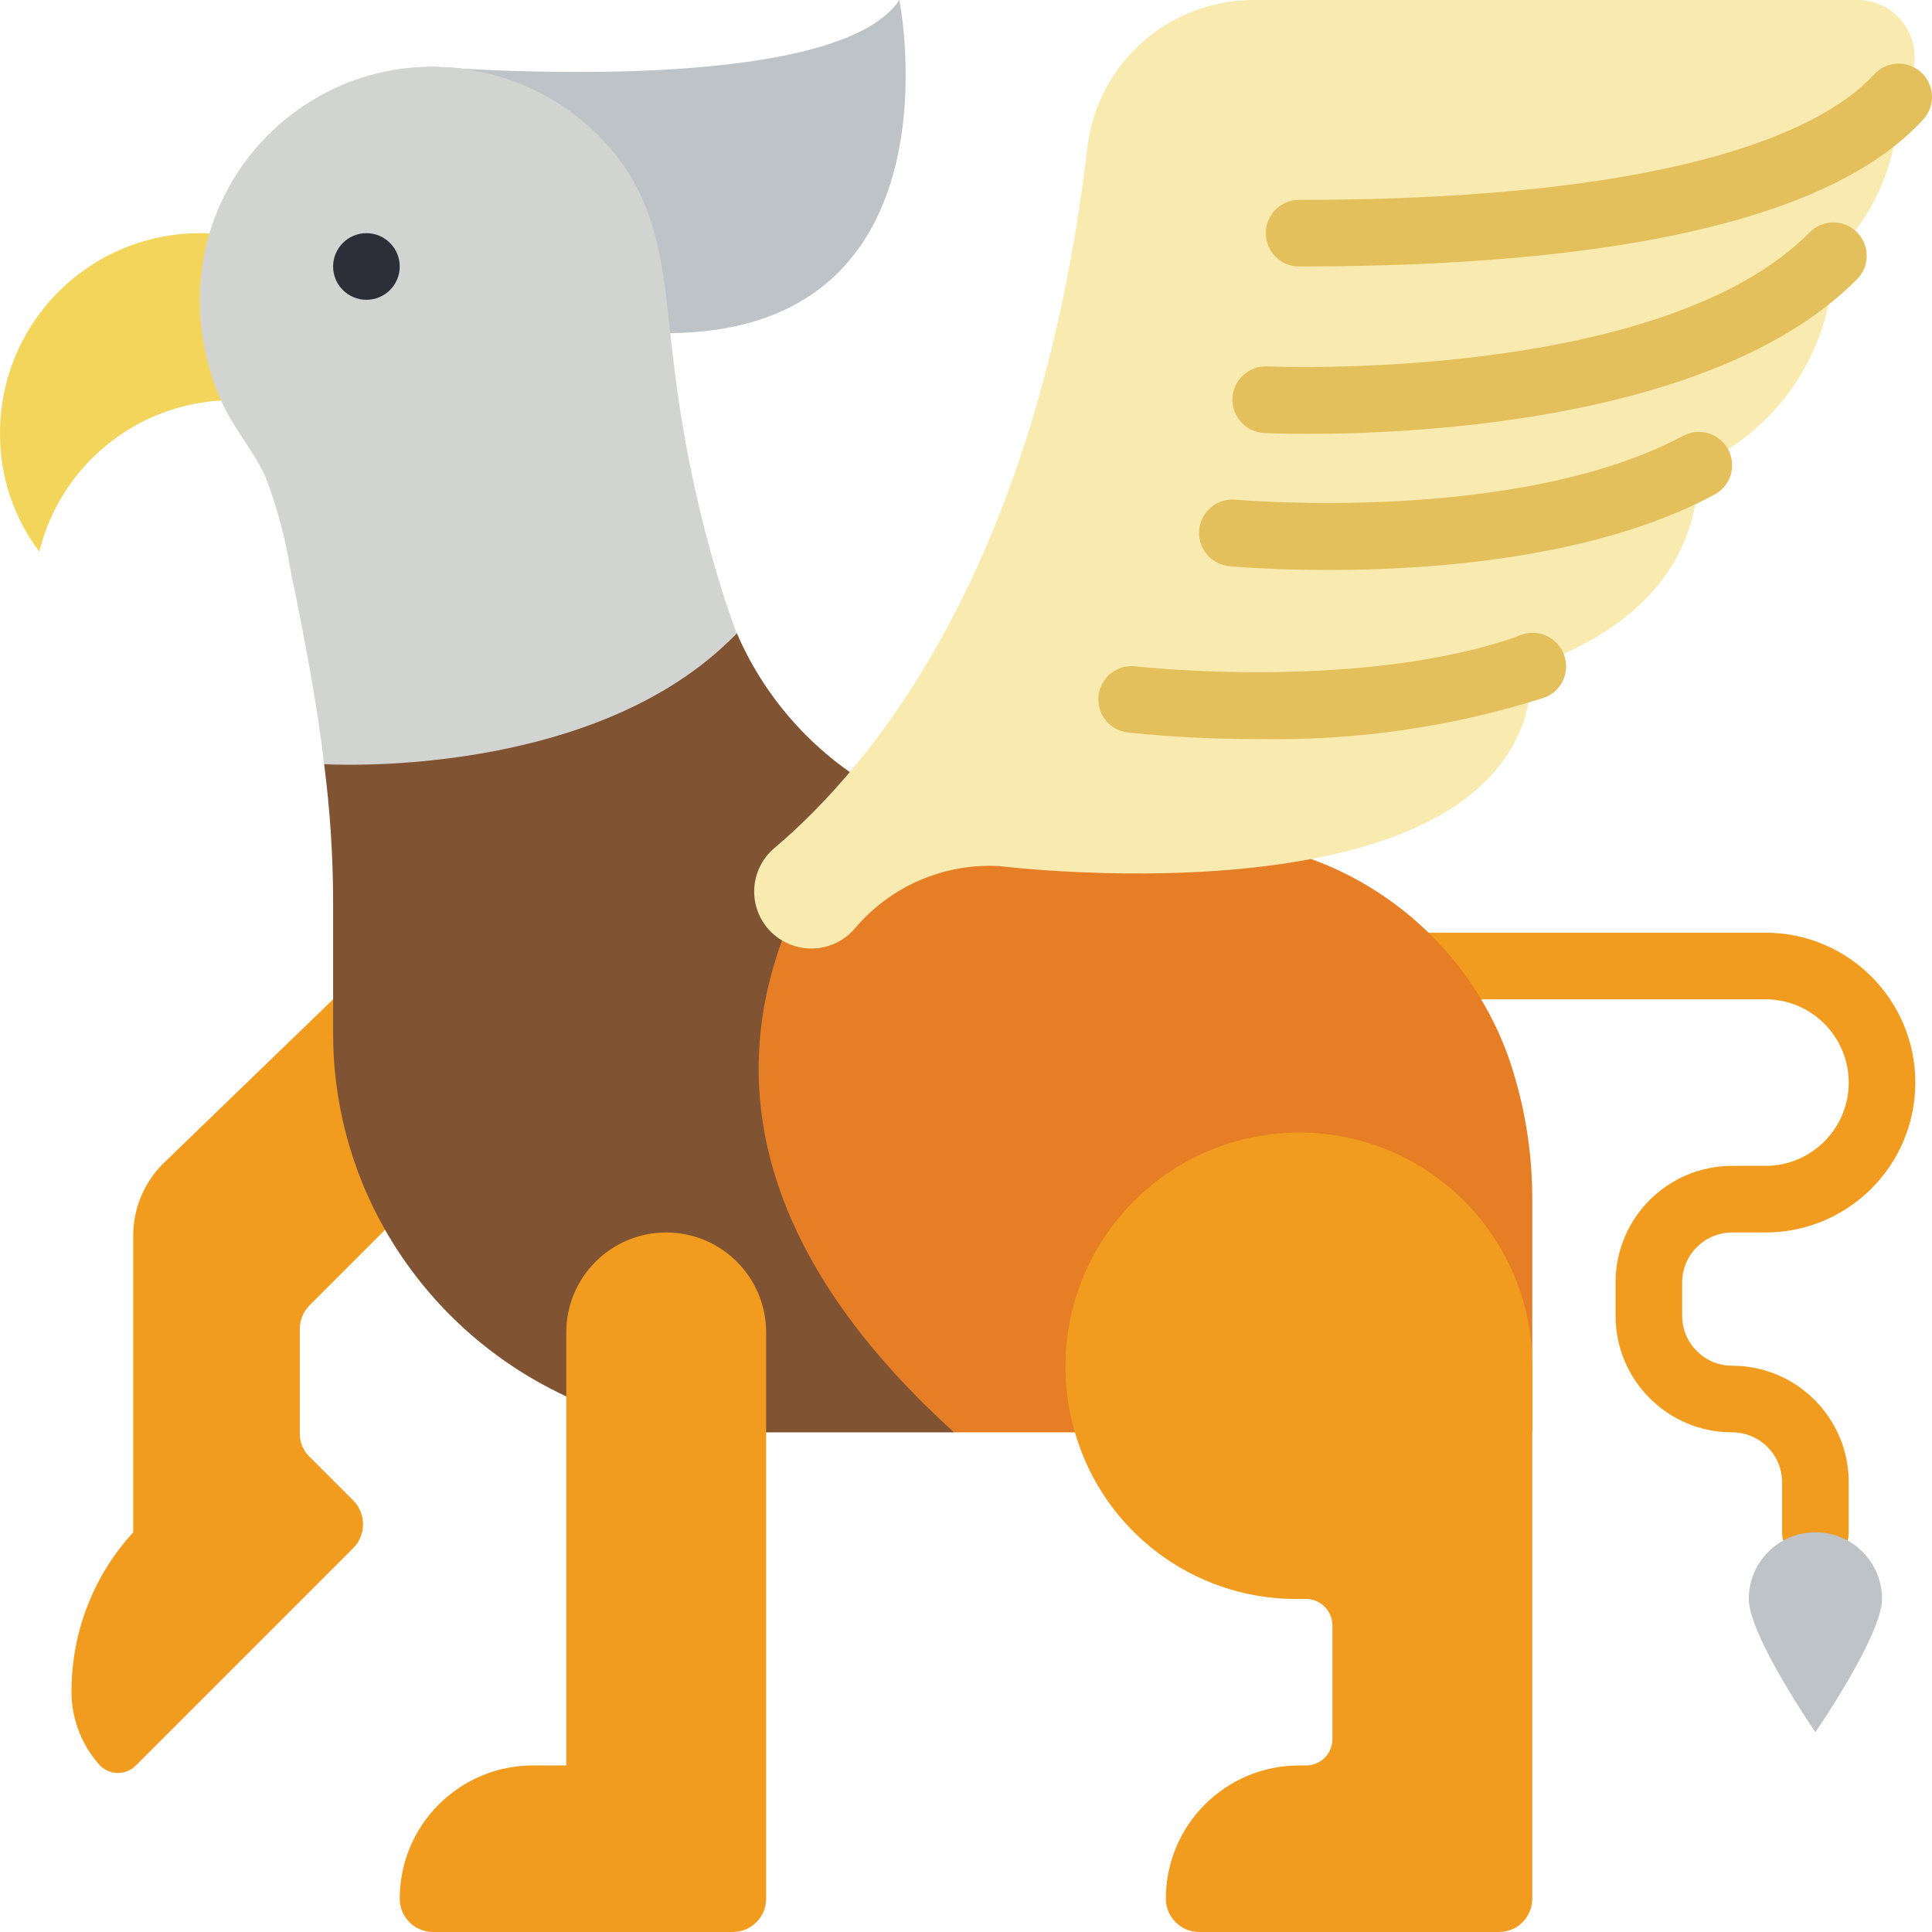 <svg height="512pt" viewBox="0 0 512.003 512" width="512pt" xmlns="http://www.w3.org/2000/svg"><path d="m481.105 414.898c-4.875 0-8.828-3.953-8.828-8.828v-13.242c0-7.312-5.93-13.242-13.242-13.242-17.062 0-30.895-13.832-30.895-30.895v-8.828c0-17.062 13.832-30.895 30.895-30.895h8.828c12.188 0 22.07-9.883 22.07-22.07s-9.883-22.07-22.07-22.07h-92.691c-4.875 0-8.824-3.953-8.824-8.828s3.949-8.828 8.824-8.828h92.691c21.938 0 39.723 17.785 39.723 39.727 0 21.938-17.785 39.723-39.723 39.723h-8.828c-7.312 0-13.242 5.93-13.242 13.242v8.828c0 7.312 5.93 13.242 13.242 13.242 17.062 0 30.898 13.832 30.898 30.895v13.242c0 4.875-3.953 8.828-8.828 8.828zm0 0" fill="#f29c1f"/><path d="m498.758 423.727c0 9.711-17.652 35.309-17.652 35.309s-17.656-25.598-17.656-35.309c0-9.75 7.906-17.656 17.656-17.656s17.652 7.906 17.652 17.656zm0 0" fill="#bdc3c7"/><path d="m102.047 325.914-20.039 20.039c-1.621 1.648-2.539 3.867-2.559 6.18v27.719c-.023 2.324.902 4.555 2.559 6.18l11.652 11.652c3.402 3.488 3.402 9.051 0 12.535l-57.645 57.645c-1.258 1.27-2.977 1.984-4.766 1.984s-3.504-.715-4.766-1.984c-5.23-5.777-7.934-13.406-7.504-21.188.332-15.066 6.137-29.504 16.332-40.605v-78.742c.016-7.176 2.91-14.043 8.031-19.066l44.934-43.434zm0 0" fill="#f29c1f"/><path d="m252.824 379.586h-49.789l-52.965-9.531c-20.203-9.367-36.988-24.793-48.023-44.141-9.074-15.918-13.82-33.934-13.77-52.258v-35.309c-.043-11.984-.84-23.957-2.383-35.84 0 0 26.852-9.801 55.348-16.773 19.422-4.742 38.789-2.059 54.023-17.938 7.086 16.414 19.043 30.258 34.254 39.652l1.586.266c-15.004 20.832-17.832 65.5 21.719 171.871zm0 0" fill="#805333"/><path d="m406.07 317.793v61.793h-153.246c-91.719-83.129-36.723-151.039-21.719-171.871l5.387-1.766 96.371 17.789c30.766 5.426 56.277 26.906 66.859 56.301 4.219 12.141 6.363 24.902 6.348 37.754zm0 0" fill="#e57e25"/><path d="m203.035 353.105v150.066c0 4.879-3.953 8.828-8.828 8.828h-79.449c-4.875 0-8.824-3.949-8.824-8.828 0-19.5 15.809-35.309 35.309-35.309h8.828v-114.758c0-14.625 11.855-26.484 26.48-26.484 14.629 0 26.484 11.859 26.484 26.484zm0 0" fill="#f29c1f"/><path d="m406.07 361.934v141.238c0 4.879-3.953 8.828-8.828 8.828h-79.449c-4.875 0-8.828-3.949-8.828-8.828 0-19.5 15.812-35.309 35.312-35.309h1.852c3.852 0 6.977-3.121 6.977-6.973v-30.227c-.031-1.895-.824-3.695-2.195-5-1.375-1.305-3.215-2.004-5.105-1.938h-.523c-26.746.785-50.883-15.957-59.516-41.289-6.559-18.938-3.559-39.883 8.055-56.219 11.617-16.34 30.41-26.055 50.457-26.078 34.125 0 61.793 27.664 61.793 61.793zm0 0" fill="#f29c1f"/><path d="m503.172 25.691c.25 15.812-6.004 31.035-17.301 42.105.141 23.91-13.848 45.652-35.664 55.438v.09c0 28.422-19.332 44.488-44.137 53.316-.09 70.531-141.242 52.879-141.242 52.879-14.527-.789-28.598 5.227-38.062 16.277-4.473 5.492-12.156 7.148-18.496 3.988-4.547-2.238-7.66-6.613-8.289-11.645-.629-5.027 1.312-10.035 5.164-13.328 25.973-21.926 69.863-74.461 82.98-185.379 2.484-22.375 21.348-39.336 43.863-39.434h160.273c5.98.004 11.402 3.523 13.836 8.984 2.438 5.465 1.434 11.848-2.562 16.301zm0 0" fill="#f9eab0"/><g fill="#e4c05c"><path d="m346.723 114.973c-6.641 0-10.867-.188-11.688-.223-4.875-.227-8.645-4.367-8.414-9.242.23-4.875 4.367-8.641 9.242-8.41 1.051.043 104.168 4.414 143.73-35.523 3.43-3.465 9.02-3.496 12.488-.066 3.465 3.43 3.496 9.02.066 12.488-36.875 37.234-115.555 40.977-145.426 40.977zm0 0"/><path d="m352.098 151.051c-14.918 0-25.16-.883-26.297-1.016-3.148-.293-5.898-2.242-7.219-5.117-1.32-2.871-1.008-6.23.82-8.809s4.895-3.988 8.039-3.695c.734.082 74.586 6.594 118.609-16.914 4.301-2.293 9.652-.668 11.949 3.633 2.293 4.305.668 9.652-3.633 11.949-31.523 16.887-74.832 19.969-102.27 19.969zm0 0"/><path d="m333.285 195.84c-11.41.043-22.812-.523-34.16-1.691-3.199-.285-5.992-2.281-7.293-5.219-1.301-2.934-.906-6.344 1.031-8.902 1.938-2.562 5.113-3.867 8.289-3.414.594.074 60.223 6.711 101.934-8.277 2.984-1.129 6.344-.559 8.789 1.484 2.445 2.047 3.594 5.254 3.012 8.391-.586 3.133-2.816 5.711-5.832 6.738-24.488 7.754-50.086 11.434-75.77 10.891zm0 0"/><path d="m344.277 70.621c-4.875 0-8.828-3.953-8.828-8.828s3.953-8.824 8.828-8.824c106.23 0 141.062-20.816 152.371-33.23 2.125-2.328 5.336-3.348 8.414-2.672 3.082.676 5.57 2.941 6.523 5.949.957 3.004.238 6.293-1.891 8.625-23.578 25.863-79.234 38.98-165.418 38.98zm0 0"/><path d="m406.07 185.426c-4.859 0-8.805-3.926-8.828-8.785v-.086c0-4.875 3.953-8.828 8.828-8.828s8.828 3.953 8.828 8.828-3.953 8.824-8.828 8.824zm0 0"/></g><path d="m59.059 106.109c-23.289 1.145-43.062 17.438-48.641 40.078-6.824-9.051-10.484-20.094-10.418-31.426 0-14.051 5.582-27.52 15.516-37.453 9.93-9.934 23.402-15.516 37.449-15.516.855-.016 1.711.016 2.562.09" fill="#f3d55b"/><path d="m177.613 88.277c78.211-.793 60.734-88.277 60.734-88.277-14.832 22.16-91.457 19.598-115.996 18.188-.348-.074-.703-.105-1.059-.09-1.414-.09-2.562-.176-3.531-.266-1.941-.086-3.004-.176-3.004-.176" fill="#bdc3c7"/><path d="m195.266 167.812c-37.605 39.195-109.371 34.695-109.371 34.695-.883-7.594-2.031-15.098-3.355-22.602-1.676-9.621-3.531-19.242-5.562-28.863-1.332-8.355-3.523-16.547-6.531-24.453-2.914-6.535-7.594-11.918-10.77-18.188-4.461-8.996-6.758-18.91-6.711-28.953 0-34.125 27.668-61.793 61.793-61.793 0 0 1.062.09 3.004.176 1.535-.016 3.074.102 4.59.355 16.793 2.094 32.004 10.961 42.105 24.539 11.918 16.066 11.742 36.195 14.301 55.086 2.508 20.828 7.004 41.375 13.418 61.352.883 2.734 1.945 5.648 3.004 8.648zm0 0" fill="#d1d4d1"/><path d="m105.934 70.621c0 4.875-3.953 8.828-8.828 8.828s-8.828-3.953-8.828-8.828 3.953-8.828 8.828-8.828 8.828 3.953 8.828 8.828zm0 0" fill="#2c2f38"/></svg>